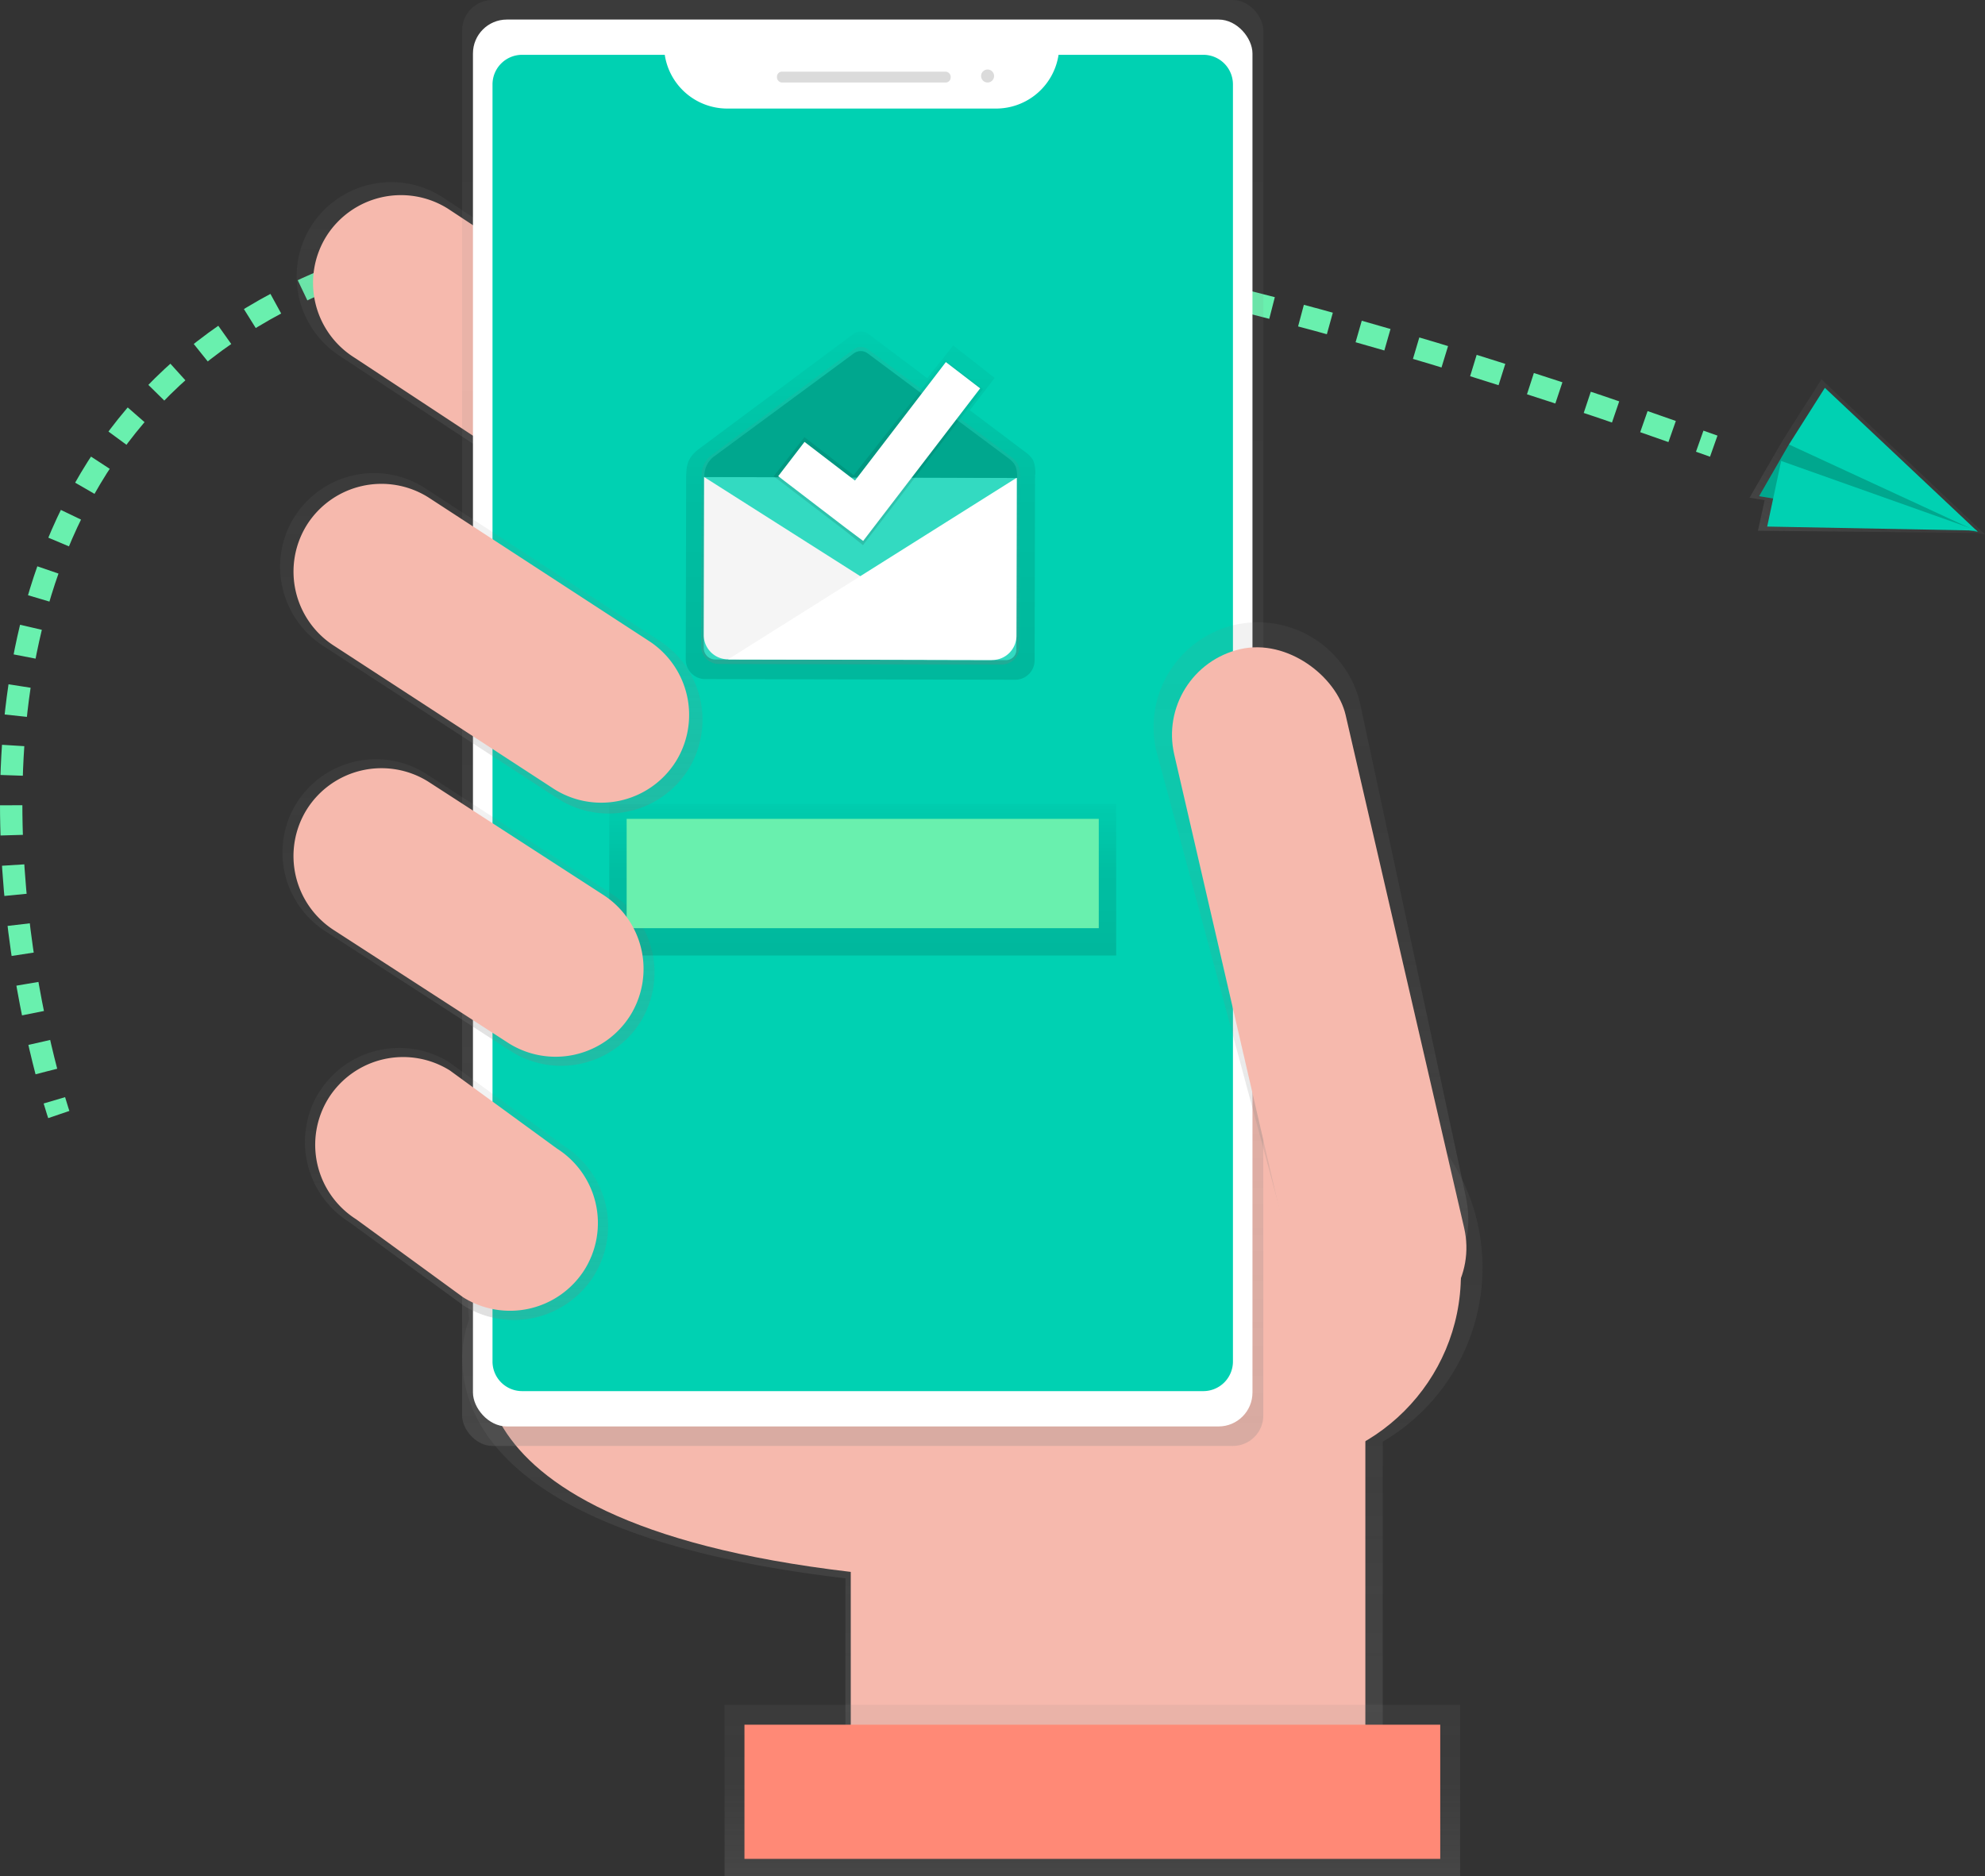 <svg xmlns="http://www.w3.org/2000/svg" xmlns:xlink="http://www.w3.org/1999/xlink" viewBox="0 0 798.82 755.15">
  <rect x="0" y="0" width="798.82" height="755.15" fill="#333333" stroke="none"/>
  <defs>
    <linearGradient id="a" x1="589.65" x2="589.65" y1="790.71" y2="501.48" gradientTransform="translate(.01 -.01)" gradientUnits="userSpaceOnUse">
      <stop offset="0" stop-color="gray" stop-opacity=".25"/>
      <stop offset=".54" stop-color="gray" stop-opacity=".12"/>
      <stop offset="1" stop-color="gray" stop-opacity=".1"/>
    </linearGradient>
    <linearGradient id="c" x1="411.34" x2="411.34" y1="295.04" y2="145.7" xlink:href="#a"/>
    <linearGradient id="d" x1="545.52" x2="545.52" y1="654.39" y2="72.43" gradientTransform="translate(-198.33 -72.44)" xlink:href="#a"/>
    <linearGradient id="e" x1="725.88" x2="725.88" y1="600.13" y2="322.86" xlink:href="#a"/>
    <linearGradient id="f" x1="637.94" x2="637.94" y1="827.57" y2="758.57" gradientTransform="translate(-198.33 -72.44)" xlink:href="#a"/>
    <linearGradient id="b" x1="544.65" x2="544.65" y1="346" y2="205.86" gradientUnits="userSpaceOnUse">
      <stop offset="0" stop-opacity=".12"/>
      <stop offset=".55" stop-opacity=".09"/>
      <stop offset="1" stop-opacity=".02"/>
    </linearGradient>
    <linearGradient id="g" x1="544.65" x2="544.65" y1="339.86" y2="212" xlink:href="#a"/>
    <linearGradient id="h" x1="551.34" x2="551.34" y1="291.95" y2="217.12" gradientTransform="matrix(1 .002 -.002 1 -197.33 -73.75)" xlink:href="#b"/>
    <linearGradient id="i" x1="396.05" x2="396.05" y1="399.86" y2="262.83" xlink:href="#a"/>
    <linearGradient id="j" x1="386.87" x2="386.87" y1="501.4" y2="378" xlink:href="#a"/>
    <linearGradient id="k" x1="382.07" x2="382.07" y1="603.69" y2="494.16" xlink:href="#a"/>
    <linearGradient id="l" x1="347.18" x2="347.18" y1="384.57" y2="323.57" xlink:href="#b"/>
    <linearGradient id="m" x1="958.8" x2="958.8" y1="334.16" y2="269.01" gradientTransform="rotate(32.36 1024.203 -101.538)" xlink:href="#a"/>
  </defs>
  <path fill="none" stroke="#69f0ae" stroke-miterlimit="10" stroke-width="9" d="M23.66 448.57s-.68-2-1.78-5.72"/>
  <path fill="none" stroke="#69f0ae" stroke-dasharray="12.04 12.04" stroke-miterlimit="10" stroke-width="9" d="M18.66 431.25c-24.31-93.6-100.1-524.98 659.66-255.68"/>
  <path fill="none" stroke="#69f0ae" stroke-miterlimit="10" stroke-width="9" d="M684.01 177.57l5.65 2"/>
  <path fill="url(#a)" d="M794.94 582.69a81.21 81.21 0 00-161-15.14l-249.59-6.77 2.74 42.88s-35.59 82.12 151.46 104v83h216.24v-138a81.16 81.16 0 0040.15-69.97z" transform="translate(-198.34 -72.43)"/>
  <path fill="#f6b9ad" d="M197.32 533.03s-34.08 78.64 145.05 99.62v79.52h207.09v-210.6l-354.8-9.61z"/>
  <path fill="url(#c)" d="M499.16 277.29a38.18 38.18 0 01-52.5 11.93l-111.19-73.27a38.18 38.18 0 01-11.93-52.5A38.18 38.18 0 01376 151.52l111.19 73.27a38.18 38.18 0 0111.97 52.5z" transform="translate(-198.34 -72.43)"/>
  <path fill="#f6b9ad" d="M294.66 200.85a35.49 35.49 0 01-48.8 11.09l-103.39-68.11a35.49 35.49 0 01-11.09-48.8 35.49 35.49 0 0148.8-11.09l103.37 68.12a35.49 35.49 0 0111.11 48.79z"/>
  <circle cx="510.14" cy="512.94" r="77.77" fill="#f6b9ad"/>
  <rect width="322.42" height="581.96" x="185.97" fill="url(#d)" rx="12.25" ry="12.25"/>
  <rect width="313.7" height="566.24" x="190.33" y="7.87" fill="#fff" rx="13.64" ry="13.64"/>
  <path fill="#00d1b2" d="M425.99 22.06a25.43 25.43 0 01-25.07 21.63H292.58a25.43 25.43 0 01-25.06-21.63h-57.4a11.91 11.91 0 00-11.92 11.91v514a11.91 11.91 0 0011.91 11.92h274.14a11.91 11.91 0 0011.92-11.91v-514a11.91 11.91 0 00-11.91-11.92z"/>
  <rect width="69.91" height="4.37" x="312.67" y="28.84" fill="#dbdbdb" rx="2" ry="2"/>
  <circle cx="397.43" cy="30.59" r="2.62" fill="#dbdbdb"/>
  <path fill="url(#e)" d="M758.76 599.08c-22.57 5.22-38.06-9.5-43.28-32.06l-51.86-192.56a42.24 42.24 0 0131.55-50.51 42.24 42.24 0 0150.51 31.55L788 553c5.22 22.6-6.68 40.86-29.24 46.08z" transform="translate(-198.34 -72.43)"/>
  <rect width="70.78" height="282.61" x="693.86" y="330.01" fill="#f6b9ad" rx="35.39" ry="35.39" transform="rotate(-13.01 312.775 1304.981)"/>
  <path fill="url(#f)" d="M291.59 686.15h296v69h-296z"/>
  <path fill="#ff8976" d="M299.59 694.15h280v54h-280z"/>
  <path fill="url(#b)" d="M611.56 254.81l-22.94-17.27 10-13-16.69-13.1-10.43 13.22-23.59-17.75a5.19 5.19 0 00-6.23 0l-62.53 46.55c-2.37 2-4.59 4.29-4.61 9.53h-.07l-.16 71.72v3.19a7.82 7.82 0 007.8 7.84h3.08l59.29.13 62.38.14a7.82 7.82 0 007.84-7.8l.17-74.78h.13c0-5.25-1.07-6.62-3.44-8.62z" transform="translate(-198.34 -72.43)"/>
  <path fill="url(#g)" d="M608.84 264.52c0-4.78-1-6-3.14-7.85L547.63 213a4.74 4.74 0 00-5.69 0l-57.05 42.48a10.06 10.06 0 00-4.2 8.69h-.06l-.15 65.44v2.91a7.14 7.14 0 007.12 7.15h2.81l54.1.12 56.91.13a7.14 7.14 0 007.15-7.12l.15-68.23z" transform="translate(-198.34 -72.43)"/>
  <path fill="#00d1b2" d="M283.339 192.002l125.83.285-.157 69.23a4.18 4.18 0 01-4.189 4.171l-117-.265a4.61 4.61 0 01-4.6-4.62l.156-68.8z"/>
  <path fill="#fff" d="M283.339 192.002l125.83.285-.157 69.23a4.18 4.18 0 01-4.189 4.171l-117-.265a4.61 4.61 0 01-4.6-4.62l.156-68.8z" opacity=".2"/>
  <path fill="#f5f5f5" d="M283.35 191.98l-.14 63.59a9.77 9.77 0 009.75 9.79l106.29.24"/>
  <path fill="#fff" d="M409.19 192.26l-.14 63.63a9.77 9.77 0 01-9.79 9.75l-106.29-.24"/>
  <path fill="#00d1b2" d="M343.59 142.23l-56 41.3a9.75 9.75 0 00-4.13 8.45l125.89.4c0-4.65-1-5.87-3.08-7.63l-57.05-42.5a4.69 4.69 0 00-5.63-.02z"/>
  <path d="M343.59 142.23l-56 41.3a9.75 9.75 0 00-4.13 8.45l125.89.4c0-4.65-1-5.87-3.08-7.63l-57.05-42.5a4.69 4.69 0 00-5.63-.02z" opacity=".2"/>
  <path fill="url(#h)" d="M395.56 156.6l-15.23-11.94-36.81 46.62-19.78-15.34-12.39 15.75 28.79 21.99 7.14 5.73 48.28-62.81z"/>
  <path fill="#fff" d="M394.44 156.31l-13.8-10.58-36.57 47.69-20.31-15.57-10.59 13.8 27.21 20.84 6.98 5.23 47.08-61.41z"/>
  <path fill="url(#i)" d="M475.28 382.24a37.9 37.9 0 01-52.11 11.84l-94.5-61.53a37.9 37.9 0 01-11.84-52.11 37.9 37.9 0 0152.11-11.84l94.5 61.53a37.9 37.9 0 0111.84 52.11z" transform="translate(-198.34 -72.43)"/>
  <path fill="#f6b9ad" d="M271.92 306.57a35.49 35.49 0 01-48.8 11.09l-88.51-57.63a35.49 35.49 0 01-11.09-48.8 35.49 35.49 0 0148.8-11.09l88.51 57.63a35.49 35.49 0 0111.09 48.8z"/>
  <path fill="url(#j)" d="M456 483.86a37.72 37.72 0 01-51.87 11.79l-74.58-48.25a37.72 37.72 0 01-11.79-51.87 37.72 37.72 0 0151.87-11.79L444.2 432a37.72 37.72 0 0111.8 51.86z" transform="translate(-198.34 -72.43)"/>
  <path fill="url(#k)" d="M437.28 586a38.06 38.06 0 01-52.34 11.9l-46.19-33.7a38.06 38.06 0 01-11.9-52.34A38.06 38.06 0 01379.19 500l46.19 33.69a38.06 38.06 0 0111.9 52.31z" transform="translate(-198.34 -72.43)"/>
  <path fill="#f6b9ad" d="M235.21 511.06a35.49 35.49 0 01-48.8 11.09l-43.07-31.42a35.49 35.49 0 01-11.09-48.8 35.49 35.49 0 0148.8-11.09l43.07 31.42a35.49 35.49 0 0111.09 48.8z"/>
  <path fill="url(#l)" d="M245.18 323.57h204v61h-204z"/>
  <path fill="#69f0ae" d="M252.18 329.57h190v44h-190z"/>
  <path fill="url(#m)" d="M795.23 214.52l3.59.56-.56-.53h.3l-.47-.16L733 152.66l-15.8 24.93-13.14 22.74 6.09.95-2.7 12.32 87.78.92z"/>
  <path fill="#00d1b2" d="M719.93 178.89l-12 20.81 88 14.33-56.68-39.47-19.32 4.33z"/>
  <path d="M719.93 178.89l-12 20.81 88 14.33-56.68-39.47-19.32 4.33z" opacity=".2"/>
  <path fill="#00d1b2" d="M734.38 156.09l61.55 57.94-76-35.14 14.45-22.8z"/>
  <path fill="#00d1b2" d="M711.17 211.93l84.52 1.61-78.9-28.02-5.62 26.41z"/>
  <path fill="#f6b9ad" d="M253.56 408.82a35.49 35.49 0 01-48.8 11.09l-70.16-45.4a35.49 35.49 0 01-11.09-48.8 35.49 35.49 0 0148.8-11.14l70.16 45.4a35.49 35.49 0 0111.09 48.85z"/>
</svg>
